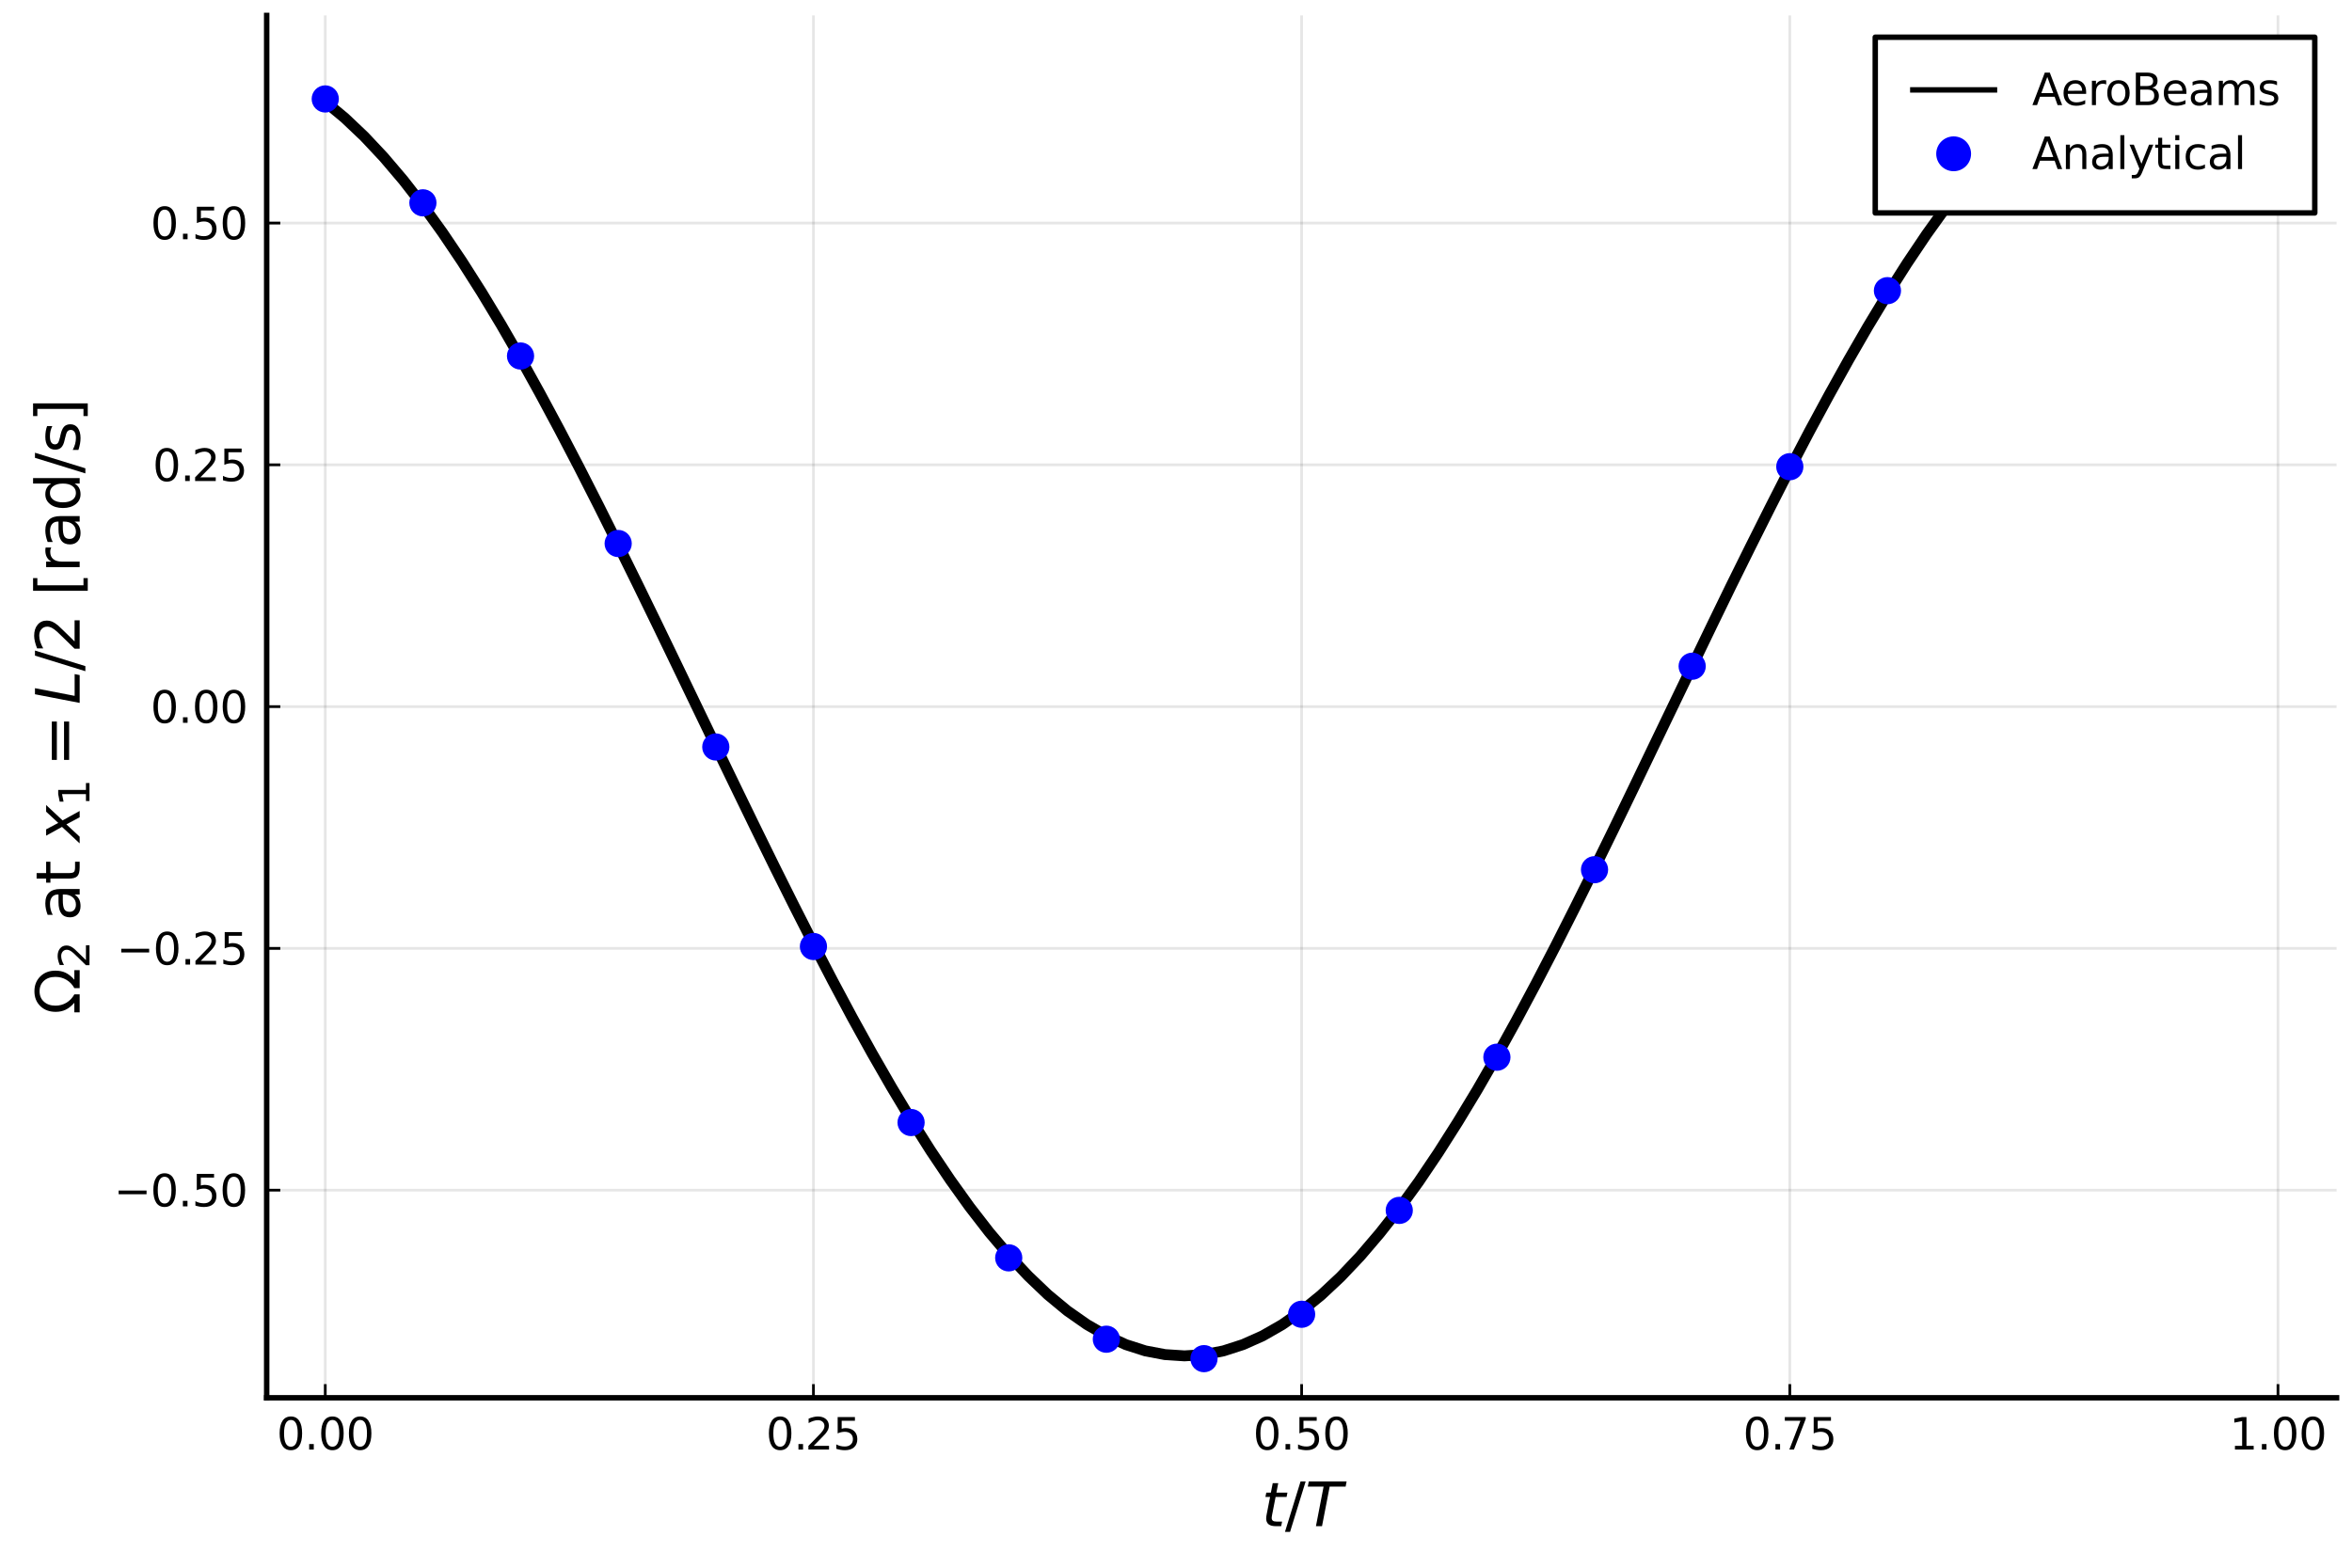 <?xml version="1.0" encoding="utf-8" standalone="no"?>
<!DOCTYPE svg PUBLIC "-//W3C//DTD SVG 1.1//EN"
  "http://www.w3.org/Graphics/SVG/1.1/DTD/svg11.dtd">
<svg xmlns:xlink="http://www.w3.org/1999/xlink" width="432pt" height="288pt" viewBox="0 0 432 288" xmlns="http://www.w3.org/2000/svg" version="1.1">
 <defs>
  <style type="text/css">*{stroke-linejoin: round; stroke-linecap: butt}</style>
 </defs>
 <g id="figure_1">
  <g id="patch_1">
   <path d="M 0 288 
L 432 288 
L 432 0 
L 0 0 
z
" style="fill: #ffffff"/>
  </g>
  <g id="axes_1">
   <g id="patch_2">
    <path d="M 48.983 256.785 
L 429.165 256.785 
L 429.165 2.835 
L 48.983 2.835 
z
" style="fill: #ffffff"/>
   </g>
   <g id="matplotlib.axis_1">
    <g id="xtick_1">
     <g id="line2d_1">
      <path d="M 59.742 256.785 
L 59.742 2.835 
" clip-path="url(#pb1dbd84a0b)" style="fill: none; stroke: #000000; stroke-opacity: 0.1; stroke-width: 0.5; stroke-linecap: square"/>
     </g>
     <g id="line2d_2">
      <defs>
       <path id="m3f796a4aaa" d="M 0 0 
L 0 -2.5 
" style="stroke: #000000; stroke-width: 0.5"/>
      </defs>
      <g>
       <use xlink:href="#m3f796a4aaa" x="59.742" y="256.785" style="stroke: #000000; stroke-width: 0.5"/>
      </g>
     </g>
     <g id="text_1">
      <!-- $0.00$ -->
      <g transform="translate(50.822 266.364) scale(0.08 -0.08)">
       <defs>
        <path id="DejaVuSans-30" d="M 2034 4250 
Q 1547 4250 1301 3770 
Q 1056 3291 1056 2328 
Q 1056 1369 1301 889 
Q 1547 409 2034 409 
Q 2525 409 2770 889 
Q 3016 1369 3016 2328 
Q 3016 3291 2770 3770 
Q 2525 4250 2034 4250 
z
M 2034 4750 
Q 2819 4750 3233 4129 
Q 3647 3509 3647 2328 
Q 3647 1150 3233 529 
Q 2819 -91 2034 -91 
Q 1250 -91 836 529 
Q 422 1150 422 2328 
Q 422 3509 836 4129 
Q 1250 4750 2034 4750 
z
" transform="scale(0.016)"/>
        <path id="DejaVuSans-2e" d="M 684 794 
L 1344 794 
L 1344 0 
L 684 0 
L 684 794 
z
" transform="scale(0.016)"/>
       </defs>
       <use xlink:href="#DejaVuSans-30" transform="translate(0 0.781)"/>
       <use xlink:href="#DejaVuSans-2e" transform="translate(63.623 0.781)"/>
       <use xlink:href="#DejaVuSans-30" transform="translate(95.41 0.781)"/>
       <use xlink:href="#DejaVuSans-30" transform="translate(159.033 0.781)"/>
      </g>
     </g>
    </g>
    <g id="xtick_2">
     <g id="line2d_3">
      <path d="M 149.408 256.785 
L 149.408 2.835 
" clip-path="url(#pb1dbd84a0b)" style="fill: none; stroke: #000000; stroke-opacity: 0.1; stroke-width: 0.5; stroke-linecap: square"/>
     </g>
     <g id="line2d_4">
      <g>
       <use xlink:href="#m3f796a4aaa" x="149.408" y="256.785" style="stroke: #000000; stroke-width: 0.5"/>
      </g>
     </g>
     <g id="text_2">
      <!-- $0.25$ -->
      <g transform="translate(140.688 266.364) scale(0.08 -0.08)">
       <defs>
        <path id="DejaVuSans-32" d="M 1228 531 
L 3431 531 
L 3431 0 
L 469 0 
L 469 531 
Q 828 903 1448 1529 
Q 2069 2156 2228 2338 
Q 2531 2678 2651 2914 
Q 2772 3150 2772 3378 
Q 2772 3750 2511 3984 
Q 2250 4219 1831 4219 
Q 1534 4219 1204 4116 
Q 875 4013 500 3803 
L 500 4441 
Q 881 4594 1212 4672 
Q 1544 4750 1819 4750 
Q 2544 4750 2975 4387 
Q 3406 4025 3406 3419 
Q 3406 3131 3298 2873 
Q 3191 2616 2906 2266 
Q 2828 2175 2409 1742 
Q 1991 1309 1228 531 
z
" transform="scale(0.016)"/>
        <path id="DejaVuSans-35" d="M 691 4666 
L 3169 4666 
L 3169 4134 
L 1269 4134 
L 1269 2991 
Q 1406 3038 1543 3061 
Q 1681 3084 1819 3084 
Q 2600 3084 3056 2656 
Q 3513 2228 3513 1497 
Q 3513 744 3044 326 
Q 2575 -91 1722 -91 
Q 1428 -91 1123 -41 
Q 819 9 494 109 
L 494 744 
Q 775 591 1075 516 
Q 1375 441 1709 441 
Q 2250 441 2565 725 
Q 2881 1009 2881 1497 
Q 2881 1984 2565 2268 
Q 2250 2553 1709 2553 
Q 1456 2553 1204 2497 
Q 953 2441 691 2322 
L 691 4666 
z
" transform="scale(0.016)"/>
       </defs>
       <use xlink:href="#DejaVuSans-30" transform="translate(0 0.781)"/>
       <use xlink:href="#DejaVuSans-2e" transform="translate(63.623 0.781)"/>
       <use xlink:href="#DejaVuSans-32" transform="translate(89.91 0.781)"/>
       <use xlink:href="#DejaVuSans-35" transform="translate(153.533 0.781)"/>
      </g>
     </g>
    </g>
    <g id="xtick_3">
     <g id="line2d_5">
      <path d="M 239.074 256.785 
L 239.074 2.835 
" clip-path="url(#pb1dbd84a0b)" style="fill: none; stroke: #000000; stroke-opacity: 0.1; stroke-width: 0.5; stroke-linecap: square"/>
     </g>
     <g id="line2d_6">
      <g>
       <use xlink:href="#m3f796a4aaa" x="239.074" y="256.785" style="stroke: #000000; stroke-width: 0.5"/>
      </g>
     </g>
     <g id="text_3">
      <!-- $0.50$ -->
      <g transform="translate(230.154 266.364) scale(0.08 -0.08)">
       <use xlink:href="#DejaVuSans-30" transform="translate(0 0.781)"/>
       <use xlink:href="#DejaVuSans-2e" transform="translate(63.623 0.781)"/>
       <use xlink:href="#DejaVuSans-35" transform="translate(95.41 0.781)"/>
       <use xlink:href="#DejaVuSans-30" transform="translate(159.033 0.781)"/>
      </g>
     </g>
    </g>
    <g id="xtick_4">
     <g id="line2d_7">
      <path d="M 328.74 256.785 
L 328.74 2.835 
" clip-path="url(#pb1dbd84a0b)" style="fill: none; stroke: #000000; stroke-opacity: 0.1; stroke-width: 0.5; stroke-linecap: square"/>
     </g>
     <g id="line2d_8">
      <g>
       <use xlink:href="#m3f796a4aaa" x="328.74" y="256.785" style="stroke: #000000; stroke-width: 0.5"/>
      </g>
     </g>
     <g id="text_4">
      <!-- $0.75$ -->
      <g transform="translate(320.14 266.364) scale(0.08 -0.08)">
       <defs>
        <path id="DejaVuSans-37" d="M 525 4666 
L 3525 4666 
L 3525 4397 
L 1831 0 
L 1172 0 
L 2766 4134 
L 525 4134 
L 525 4666 
z
" transform="scale(0.016)"/>
       </defs>
       <use xlink:href="#DejaVuSans-30" transform="translate(0 0.781)"/>
       <use xlink:href="#DejaVuSans-2e" transform="translate(63.623 0.781)"/>
       <use xlink:href="#DejaVuSans-37" transform="translate(87.66 0.781)"/>
       <use xlink:href="#DejaVuSans-35" transform="translate(151.283 0.781)"/>
      </g>
     </g>
    </g>
    <g id="xtick_5">
     <g id="line2d_9">
      <path d="M 418.405 256.785 
L 418.405 2.835 
" clip-path="url(#pb1dbd84a0b)" style="fill: none; stroke: #000000; stroke-opacity: 0.1; stroke-width: 0.5; stroke-linecap: square"/>
     </g>
     <g id="line2d_10">
      <g>
       <use xlink:href="#m3f796a4aaa" x="418.405" y="256.785" style="stroke: #000000; stroke-width: 0.5"/>
      </g>
     </g>
     <g id="text_5">
      <!-- $1.00$ -->
      <g transform="translate(409.485 266.364) scale(0.08 -0.08)">
       <defs>
        <path id="DejaVuSans-31" d="M 794 531 
L 1825 531 
L 1825 4091 
L 703 3866 
L 703 4441 
L 1819 4666 
L 2450 4666 
L 2450 531 
L 3481 531 
L 3481 0 
L 794 0 
L 794 531 
z
" transform="scale(0.016)"/>
       </defs>
       <use xlink:href="#DejaVuSans-31" transform="translate(0 0.781)"/>
       <use xlink:href="#DejaVuSans-2e" transform="translate(63.623 0.781)"/>
       <use xlink:href="#DejaVuSans-30" transform="translate(95.41 0.781)"/>
       <use xlink:href="#DejaVuSans-30" transform="translate(159.033 0.781)"/>
      </g>
     </g>
    </g>
    <g id="text_6">
     <!-- $t/T$ -->
     <g transform="translate(231.704 280.386) scale(0.11 -0.11)">
      <defs>
       <path id="DejaVuSans-Oblique-74" d="M 2706 3500 
L 2619 3053 
L 1472 3053 
L 1100 1153 
Q 1081 1047 1072 975 
Q 1063 903 1063 863 
Q 1063 663 1183 572 
Q 1303 481 1569 481 
L 2150 481 
L 2053 0 
L 1503 0 
Q 991 0 739 200 
Q 488 400 488 806 
Q 488 878 497 964 
Q 506 1050 525 1153 
L 897 3053 
L 409 3053 
L 500 3500 
L 978 3500 
L 1172 4494 
L 1747 4494 
L 1556 3500 
L 2706 3500 
z
" transform="scale(0.016)"/>
       <path id="DejaVuSans-2f" d="M 1625 4666 
L 2156 4666 
L 531 -594 
L 0 -594 
L 1625 4666 
z
" transform="scale(0.016)"/>
       <path id="DejaVuSans-Oblique-54" d="M 378 4666 
L 4325 4666 
L 4225 4134 
L 2559 4134 
L 1759 0 
L 1125 0 
L 1925 4134 
L 275 4134 
L 378 4666 
z
" transform="scale(0.016)"/>
      </defs>
      <use xlink:href="#DejaVuSans-Oblique-74" transform="translate(0 0.094)"/>
      <use xlink:href="#DejaVuSans-2f" transform="translate(39.209 0.094)"/>
      <use xlink:href="#DejaVuSans-Oblique-54" transform="translate(72.9 0.094)"/>
     </g>
    </g>
   </g>
   <g id="matplotlib.axis_2">
    <g id="ytick_1">
     <g id="line2d_11">
      <path d="M 48.983 218.645 
L 429.165 218.645 
" clip-path="url(#pb1dbd84a0b)" style="fill: none; stroke: #000000; stroke-opacity: 0.1; stroke-width: 0.5; stroke-linecap: square"/>
     </g>
     <g id="line2d_12">
      <defs>
       <path id="m68c739dc91" d="M 0 0 
L 2.5 0 
" style="stroke: #000000; stroke-width: 0.5"/>
      </defs>
      <g>
       <use xlink:href="#m68c739dc91" x="48.983" y="218.645" style="stroke: #000000; stroke-width: 0.5"/>
      </g>
     </g>
     <g id="text_7">
      <!-- $-0.50$ -->
      <g transform="translate(20.923 221.684) scale(0.08 -0.08)">
       <defs>
        <path id="DejaVuSans-2212" d="M 678 2272 
L 4684 2272 
L 4684 1741 
L 678 1741 
L 678 2272 
z
" transform="scale(0.016)"/>
       </defs>
       <use xlink:href="#DejaVuSans-2212" transform="translate(0 0.781)"/>
       <use xlink:href="#DejaVuSans-30" transform="translate(83.789 0.781)"/>
       <use xlink:href="#DejaVuSans-2e" transform="translate(147.412 0.781)"/>
       <use xlink:href="#DejaVuSans-35" transform="translate(179.199 0.781)"/>
       <use xlink:href="#DejaVuSans-30" transform="translate(242.822 0.781)"/>
      </g>
     </g>
    </g>
    <g id="ytick_2">
     <g id="line2d_13">
      <path d="M 48.983 174.227 
L 429.165 174.227 
" clip-path="url(#pb1dbd84a0b)" style="fill: none; stroke: #000000; stroke-opacity: 0.1; stroke-width: 0.5; stroke-linecap: square"/>
     </g>
     <g id="line2d_14">
      <g>
       <use xlink:href="#m68c739dc91" x="48.983" y="174.227" style="stroke: #000000; stroke-width: 0.5"/>
      </g>
     </g>
     <g id="text_8">
      <!-- $-0.25$ -->
      <g transform="translate(21.403 177.267) scale(0.08 -0.08)">
       <use xlink:href="#DejaVuSans-2212" transform="translate(0 0.781)"/>
       <use xlink:href="#DejaVuSans-30" transform="translate(83.789 0.781)"/>
       <use xlink:href="#DejaVuSans-2e" transform="translate(147.412 0.781)"/>
       <use xlink:href="#DejaVuSans-32" transform="translate(173.699 0.781)"/>
       <use xlink:href="#DejaVuSans-35" transform="translate(237.322 0.781)"/>
      </g>
     </g>
    </g>
    <g id="ytick_3">
     <g id="line2d_15">
      <path d="M 48.983 129.81 
L 429.165 129.81 
" clip-path="url(#pb1dbd84a0b)" style="fill: none; stroke: #000000; stroke-opacity: 0.1; stroke-width: 0.5; stroke-linecap: square"/>
     </g>
     <g id="line2d_16">
      <g>
       <use xlink:href="#m68c739dc91" x="48.983" y="129.81" style="stroke: #000000; stroke-width: 0.5"/>
      </g>
     </g>
     <g id="text_9">
      <!-- $0.00$ -->
      <g transform="translate(27.643 132.849) scale(0.08 -0.08)">
       <use xlink:href="#DejaVuSans-30" transform="translate(0 0.781)"/>
       <use xlink:href="#DejaVuSans-2e" transform="translate(63.623 0.781)"/>
       <use xlink:href="#DejaVuSans-30" transform="translate(95.41 0.781)"/>
       <use xlink:href="#DejaVuSans-30" transform="translate(159.033 0.781)"/>
      </g>
     </g>
    </g>
    <g id="ytick_4">
     <g id="line2d_17">
      <path d="M 48.983 85.393 
L 429.165 85.393 
" clip-path="url(#pb1dbd84a0b)" style="fill: none; stroke: #000000; stroke-opacity: 0.1; stroke-width: 0.5; stroke-linecap: square"/>
     </g>
     <g id="line2d_18">
      <g>
       <use xlink:href="#m68c739dc91" x="48.983" y="85.393" style="stroke: #000000; stroke-width: 0.5"/>
      </g>
     </g>
     <g id="text_10">
      <!-- $0.25$ -->
      <g transform="translate(28.043 88.432) scale(0.08 -0.08)">
       <use xlink:href="#DejaVuSans-30" transform="translate(0 0.781)"/>
       <use xlink:href="#DejaVuSans-2e" transform="translate(63.623 0.781)"/>
       <use xlink:href="#DejaVuSans-32" transform="translate(89.91 0.781)"/>
       <use xlink:href="#DejaVuSans-35" transform="translate(153.533 0.781)"/>
      </g>
     </g>
    </g>
    <g id="ytick_5">
     <g id="line2d_19">
      <path d="M 48.983 40.975 
L 429.165 40.975 
" clip-path="url(#pb1dbd84a0b)" style="fill: none; stroke: #000000; stroke-opacity: 0.1; stroke-width: 0.5; stroke-linecap: square"/>
     </g>
     <g id="line2d_20">
      <g>
       <use xlink:href="#m68c739dc91" x="48.983" y="40.975" style="stroke: #000000; stroke-width: 0.5"/>
      </g>
     </g>
     <g id="text_11">
      <!-- $0.50$ -->
      <g transform="translate(27.643 44.015) scale(0.08 -0.08)">
       <use xlink:href="#DejaVuSans-30" transform="translate(0 0.781)"/>
       <use xlink:href="#DejaVuSans-2e" transform="translate(63.623 0.781)"/>
       <use xlink:href="#DejaVuSans-35" transform="translate(95.41 0.781)"/>
       <use xlink:href="#DejaVuSans-30" transform="translate(159.033 0.781)"/>
      </g>
     </g>
    </g>
    <g id="text_12">
     <!-- $\Omega_2$ at $x_1=L/2$ [rad/s] -->
     <g transform="translate(14.635 186.405) rotate(-90) scale(0.11 -0.11)">
      <defs>
       <path id="DejaVuSans-3a9" d="M 4647 556 
L 4647 0 
L 2772 0 
L 2772 556 
Q 3325 859 3634 1378 
Q 3944 1897 3944 2528 
Q 3944 3278 3531 3731 
Q 3119 4184 2444 4184 
Q 1769 4184 1355 3729 
Q 941 3275 941 2528 
Q 941 1897 1250 1378 
Q 1563 859 2119 556 
L 2119 0 
L 244 0 
L 244 556 
L 1241 556 
Q 747 991 519 1456 
Q 294 1922 294 2497 
Q 294 3491 894 4106 
Q 1491 4722 2444 4722 
Q 3391 4722 3994 4106 
Q 4594 3494 4594 2528 
Q 4594 1922 4372 1459 
Q 4150 997 3647 556 
L 4647 556 
z
" transform="scale(0.016)"/>
       <path id="DejaVuSans-20" transform="scale(0.016)"/>
       <path id="DejaVuSans-61" d="M 2194 1759 
Q 1497 1759 1228 1600 
Q 959 1441 959 1056 
Q 959 750 1161 570 
Q 1363 391 1709 391 
Q 2188 391 2477 730 
Q 2766 1069 2766 1631 
L 2766 1759 
L 2194 1759 
z
M 3341 1997 
L 3341 0 
L 2766 0 
L 2766 531 
Q 2569 213 2275 61 
Q 1981 -91 1556 -91 
Q 1019 -91 701 211 
Q 384 513 384 1019 
Q 384 1609 779 1909 
Q 1175 2209 1959 2209 
L 2766 2209 
L 2766 2266 
Q 2766 2663 2505 2880 
Q 2244 3097 1772 3097 
Q 1472 3097 1187 3025 
Q 903 2953 641 2809 
L 641 3341 
Q 956 3463 1253 3523 
Q 1550 3584 1831 3584 
Q 2591 3584 2966 3190 
Q 3341 2797 3341 1997 
z
" transform="scale(0.016)"/>
       <path id="DejaVuSans-74" d="M 1172 4494 
L 1172 3500 
L 2356 3500 
L 2356 3053 
L 1172 3053 
L 1172 1153 
Q 1172 725 1289 603 
Q 1406 481 1766 481 
L 2356 481 
L 2356 0 
L 1766 0 
Q 1100 0 847 248 
Q 594 497 594 1153 
L 594 3053 
L 172 3053 
L 172 3500 
L 594 3500 
L 594 4494 
L 1172 4494 
z
" transform="scale(0.016)"/>
       <path id="DejaVuSans-Oblique-78" d="M 3841 3500 
L 2234 1784 
L 3219 0 
L 2559 0 
L 1819 1388 
L 531 0 
L -166 0 
L 1556 1844 
L 641 3500 
L 1300 3500 
L 1972 2234 
L 3144 3500 
L 3841 3500 
z
" transform="scale(0.016)"/>
       <path id="DejaVuSans-3d" d="M 678 2906 
L 4684 2906 
L 4684 2381 
L 678 2381 
L 678 2906 
z
M 678 1631 
L 4684 1631 
L 4684 1100 
L 678 1100 
L 678 1631 
z
" transform="scale(0.016)"/>
       <path id="DejaVuSans-Oblique-4c" d="M 1075 4666 
L 1709 4666 
L 909 525 
L 3181 525 
L 3078 0 
L 172 0 
L 1075 4666 
z
" transform="scale(0.016)"/>
       <path id="DejaVuSans-5b" d="M 550 4863 
L 1875 4863 
L 1875 4416 
L 1125 4416 
L 1125 -397 
L 1875 -397 
L 1875 -844 
L 550 -844 
L 550 4863 
z
" transform="scale(0.016)"/>
       <path id="DejaVuSans-72" d="M 2631 2963 
Q 2534 3019 2420 3045 
Q 2306 3072 2169 3072 
Q 1681 3072 1420 2755 
Q 1159 2438 1159 1844 
L 1159 0 
L 581 0 
L 581 3500 
L 1159 3500 
L 1159 2956 
Q 1341 3275 1631 3429 
Q 1922 3584 2338 3584 
Q 2397 3584 2469 3576 
Q 2541 3569 2628 3553 
L 2631 2963 
z
" transform="scale(0.016)"/>
       <path id="DejaVuSans-64" d="M 2906 2969 
L 2906 4863 
L 3481 4863 
L 3481 0 
L 2906 0 
L 2906 525 
Q 2725 213 2448 61 
Q 2172 -91 1784 -91 
Q 1150 -91 751 415 
Q 353 922 353 1747 
Q 353 2572 751 3078 
Q 1150 3584 1784 3584 
Q 2172 3584 2448 3432 
Q 2725 3281 2906 2969 
z
M 947 1747 
Q 947 1113 1208 752 
Q 1469 391 1925 391 
Q 2381 391 2643 752 
Q 2906 1113 2906 1747 
Q 2906 2381 2643 2742 
Q 2381 3103 1925 3103 
Q 1469 3103 1208 2742 
Q 947 2381 947 1747 
z
" transform="scale(0.016)"/>
       <path id="DejaVuSans-73" d="M 2834 3397 
L 2834 2853 
Q 2591 2978 2328 3040 
Q 2066 3103 1784 3103 
Q 1356 3103 1142 2972 
Q 928 2841 928 2578 
Q 928 2378 1081 2264 
Q 1234 2150 1697 2047 
L 1894 2003 
Q 2506 1872 2764 1633 
Q 3022 1394 3022 966 
Q 3022 478 2636 193 
Q 2250 -91 1575 -91 
Q 1294 -91 989 -36 
Q 684 19 347 128 
L 347 722 
Q 666 556 975 473 
Q 1284 391 1588 391 
Q 1994 391 2212 530 
Q 2431 669 2431 922 
Q 2431 1156 2273 1281 
Q 2116 1406 1581 1522 
L 1381 1569 
Q 847 1681 609 1914 
Q 372 2147 372 2553 
Q 372 3047 722 3315 
Q 1072 3584 1716 3584 
Q 2034 3584 2315 3537 
Q 2597 3491 2834 3397 
z
" transform="scale(0.016)"/>
       <path id="DejaVuSans-5d" d="M 1947 4863 
L 1947 -844 
L 622 -844 
L 622 -397 
L 1369 -397 
L 1369 4416 
L 622 4416 
L 622 4863 
L 1947 4863 
z
" transform="scale(0.016)"/>
      </defs>
      <use xlink:href="#DejaVuSans-3a9" transform="translate(0 0.016)"/>
      <use xlink:href="#DejaVuSans-32" transform="translate(77.373 -16.391) scale(0.7)"/>
      <use xlink:href="#DejaVuSans-20" transform="translate(124.644 0.016)"/>
      <use xlink:href="#DejaVuSans-61" transform="translate(156.431 0.016)"/>
      <use xlink:href="#DejaVuSans-74" transform="translate(217.71 0.016)"/>
      <use xlink:href="#DejaVuSans-20" transform="translate(256.919 0.016)"/>
      <use xlink:href="#DejaVuSans-Oblique-78" transform="translate(288.706 0.016)"/>
      <use xlink:href="#DejaVuSans-31" transform="translate(347.886 -16.391) scale(0.7)"/>
      <use xlink:href="#DejaVuSans-3d" transform="translate(414.639 0.016)"/>
      <use xlink:href="#DejaVuSans-Oblique-4c" transform="translate(517.91 0.016)"/>
      <use xlink:href="#DejaVuSans-2f" transform="translate(573.623 0.016)"/>
      <use xlink:href="#DejaVuSans-32" transform="translate(603.689 0.016)"/>
      <use xlink:href="#DejaVuSans-20" transform="translate(667.312 0.016)"/>
      <use xlink:href="#DejaVuSans-5b" transform="translate(699.1 0.016)"/>
      <use xlink:href="#DejaVuSans-72" transform="translate(738.113 0.016)"/>
      <use xlink:href="#DejaVuSans-61" transform="translate(779.227 0.016)"/>
      <use xlink:href="#DejaVuSans-64" transform="translate(840.506 0.016)"/>
      <use xlink:href="#DejaVuSans-2f" transform="translate(903.982 0.016)"/>
      <use xlink:href="#DejaVuSans-73" transform="translate(937.674 0.016)"/>
      <use xlink:href="#DejaVuSans-5d" transform="translate(989.773 0.016)"/>
     </g>
    </g>
   </g>
   <g id="line2d_21">
    <path d="M 59.742 18.699 
L 63.329 21.676 
L 66.916 25.079 
L 70.502 28.9 
L 74.089 33.121 
L 77.676 37.731 
L 81.262 42.704 
L 84.849 48.025 
L 88.435 53.669 
L 92.022 59.613 
L 95.609 65.831 
L 99.195 72.303 
L 102.782 78.988 
L 106.369 85.861 
L 109.955 92.905 
L 113.542 100.093 
L 117.129 107.372 
L 120.715 114.734 
L 124.302 122.16 
L 127.888 129.619 
L 131.475 137.065 
L 135.062 144.481 
L 138.648 151.858 
L 142.235 159.166 
L 145.822 166.351 
L 149.408 173.402 
L 152.995 180.298 
L 156.581 187.009 
L 160.168 193.49 
L 163.755 199.73 
L 167.341 205.702 
L 170.928 211.374 
L 174.515 216.717 
L 178.101 221.724 
L 181.688 226.356 
L 185.275 230.584 
L 188.861 234.412 
L 192.448 237.836 
L 196.034 240.807 
L 199.621 243.317 
L 203.208 245.387 
L 206.794 247.021 
L 210.381 248.174 
L 213.968 248.851 
L 217.554 249.085 
L 221.141 248.868 
L 224.727 248.169 
L 228.314 247.011 
L 231.901 245.414 
L 235.487 243.359 
L 239.074 240.849 
L 242.661 237.923 
L 246.247 234.566 
L 249.834 230.775 
L 253.42 226.576 
L 257.007 222.019 
L 260.594 217.077 
L 264.18 211.757 
L 267.767 206.109 
L 271.354 200.178 
L 274.94 193.946 
L 278.527 187.44 
L 282.114 180.72 
L 285.7 173.81 
L 289.287 166.722 
L 292.873 159.501 
L 296.46 152.182 
L 300.047 144.77 
L 303.633 137.306 
L 307.22 129.854 
L 310.807 122.404 
L 314.393 114.962 
L 317.98 107.583 
L 321.566 100.338 
L 325.153 93.187 
L 328.74 86.141 
L 332.326 79.281 
L 335.913 72.641 
L 339.5 66.193 
L 343.086 59.98 
L 346.673 54.043 
L 350.259 48.398 
L 353.846 43.059 
L 357.433 38.068 
L 361.019 33.44 
L 364.606 29.176 
L 368.193 25.301 
L 371.779 21.875 
L 375.366 18.882 
L 378.953 16.296 
L 382.539 14.165 
L 386.126 12.535 
L 389.712 11.363 
L 393.299 10.629 
L 396.886 10.364 
L 400.472 10.61 
L 404.059 11.311 
L 407.646 12.457 
L 411.232 14.088 
L 414.819 16.18 
L 418.405 18.695 
" clip-path="url(#pb1dbd84a0b)" style="fill: none; stroke: #000000; stroke-width: 2"/>
   </g>
   <g id="PathCollection_1">
    <defs>
     <path id="m78f4205b22" d="M 0 2.5 
C 0.663 2.5 1.299 2.237 1.768 1.768 
C 2.237 1.299 2.5 0.663 2.5 0 
C 2.5 -0.663 2.237 -1.299 1.768 -1.768 
C 1.299 -2.237 0.663 -2.5 0 -2.5 
C -0.663 -2.5 -1.299 -2.237 -1.768 -1.768 
C -2.237 -1.299 -2.5 -0.663 -2.5 0 
C -2.5 0.663 -2.237 1.299 -1.768 1.768 
C -1.299 2.237 -0.663 2.5 0 2.5 
z
"/>
    </defs>
    <g clip-path="url(#pb1dbd84a0b)">
     <use xlink:href="#m78f4205b22" x="59.742" y="18.177" style="fill: #0000ff"/>
     <use xlink:href="#m78f4205b22" x="77.676" y="37.259" style="fill: #0000ff"/>
     <use xlink:href="#m78f4205b22" x="95.609" y="65.401" style="fill: #0000ff"/>
     <use xlink:href="#m78f4205b22" x="113.542" y="99.848" style="fill: #0000ff"/>
     <use xlink:href="#m78f4205b22" x="131.475" y="137.227" style="fill: #0000ff"/>
     <use xlink:href="#m78f4205b22" x="149.408" y="173.881" style="fill: #0000ff"/>
     <use xlink:href="#m78f4205b22" x="167.341" y="206.221" style="fill: #0000ff"/>
     <use xlink:href="#m78f4205b22" x="185.275" y="231.08" style="fill: #0000ff"/>
     <use xlink:href="#m78f4205b22" x="203.208" y="246.027" style="fill: #0000ff"/>
     <use xlink:href="#m78f4205b22" x="221.141" y="249.598" style="fill: #0000ff"/>
     <use xlink:href="#m78f4205b22" x="239.074" y="241.443" style="fill: #0000ff"/>
     <use xlink:href="#m78f4205b22" x="257.007" y="222.361" style="fill: #0000ff"/>
     <use xlink:href="#m78f4205b22" x="274.94" y="194.219" style="fill: #0000ff"/>
     <use xlink:href="#m78f4205b22" x="292.873" y="159.772" style="fill: #0000ff"/>
     <use xlink:href="#m78f4205b22" x="310.807" y="122.393" style="fill: #0000ff"/>
     <use xlink:href="#m78f4205b22" x="328.74" y="85.739" style="fill: #0000ff"/>
     <use xlink:href="#m78f4205b22" x="346.673" y="53.399" style="fill: #0000ff"/>
     <use xlink:href="#m78f4205b22" x="364.606" y="28.54" style="fill: #0000ff"/>
     <use xlink:href="#m78f4205b22" x="382.539" y="13.593" style="fill: #0000ff"/>
     <use xlink:href="#m78f4205b22" x="400.472" y="10.022" style="fill: #0000ff"/>
     <use xlink:href="#m78f4205b22" x="418.405" y="18.177" style="fill: #0000ff"/>
    </g>
   </g>
   <g id="patch_3">
    <path d="M 48.983 256.785 
L 48.983 2.835 
" style="fill: none; stroke: #000000; stroke-linejoin: miter; stroke-linecap: square"/>
   </g>
   <g id="patch_4">
    <path d="M 48.983 256.785 
L 429.165 256.785 
" style="fill: none; stroke: #000000; stroke-linejoin: miter; stroke-linecap: square"/>
   </g>
   <g id="legend_1">
    <g id="patch_5">
     <path d="M 344.433 39.12 
L 425.165 39.12 
L 425.165 6.835 
L 344.433 6.835 
z
" style="fill: #ffffff; stroke: #000000; stroke-linejoin: miter"/>
    </g>
    <g id="line2d_22">
     <path d="M 350.833 16.513 
L 358.833 16.513 
L 366.833 16.513 
" style="fill: none; stroke: #000000; stroke-linejoin: miter"/>
    </g>
    <g id="text_13">
     <!-- AeroBeams -->
     <g transform="translate(373.233 19.313) scale(0.08 -0.08)">
      <defs>
       <path id="DejaVuSans-41" d="M 2188 4044 
L 1331 1722 
L 3047 1722 
L 2188 4044 
z
M 1831 4666 
L 2547 4666 
L 4325 0 
L 3669 0 
L 3244 1197 
L 1141 1197 
L 716 0 
L 50 0 
L 1831 4666 
z
" transform="scale(0.016)"/>
       <path id="DejaVuSans-65" d="M 3597 1894 
L 3597 1613 
L 953 1613 
Q 991 1019 1311 708 
Q 1631 397 2203 397 
Q 2534 397 2845 478 
Q 3156 559 3463 722 
L 3463 178 
Q 3153 47 2828 -22 
Q 2503 -91 2169 -91 
Q 1331 -91 842 396 
Q 353 884 353 1716 
Q 353 2575 817 3079 
Q 1281 3584 2069 3584 
Q 2775 3584 3186 3129 
Q 3597 2675 3597 1894 
z
M 3022 2063 
Q 3016 2534 2758 2815 
Q 2500 3097 2075 3097 
Q 1594 3097 1305 2825 
Q 1016 2553 972 2059 
L 3022 2063 
z
" transform="scale(0.016)"/>
       <path id="DejaVuSans-6f" d="M 1959 3097 
Q 1497 3097 1228 2736 
Q 959 2375 959 1747 
Q 959 1119 1226 758 
Q 1494 397 1959 397 
Q 2419 397 2687 759 
Q 2956 1122 2956 1747 
Q 2956 2369 2687 2733 
Q 2419 3097 1959 3097 
z
M 1959 3584 
Q 2709 3584 3137 3096 
Q 3566 2609 3566 1747 
Q 3566 888 3137 398 
Q 2709 -91 1959 -91 
Q 1206 -91 779 398 
Q 353 888 353 1747 
Q 353 2609 779 3096 
Q 1206 3584 1959 3584 
z
" transform="scale(0.016)"/>
       <path id="DejaVuSans-42" d="M 1259 2228 
L 1259 519 
L 2272 519 
Q 2781 519 3026 730 
Q 3272 941 3272 1375 
Q 3272 1813 3026 2020 
Q 2781 2228 2272 2228 
L 1259 2228 
z
M 1259 4147 
L 1259 2741 
L 2194 2741 
Q 2656 2741 2882 2914 
Q 3109 3088 3109 3444 
Q 3109 3797 2882 3972 
Q 2656 4147 2194 4147 
L 1259 4147 
z
M 628 4666 
L 2241 4666 
Q 2963 4666 3353 4366 
Q 3744 4066 3744 3513 
Q 3744 3084 3544 2831 
Q 3344 2578 2956 2516 
Q 3422 2416 3680 2098 
Q 3938 1781 3938 1306 
Q 3938 681 3513 340 
Q 3088 0 2303 0 
L 628 0 
L 628 4666 
z
" transform="scale(0.016)"/>
       <path id="DejaVuSans-6d" d="M 3328 2828 
Q 3544 3216 3844 3400 
Q 4144 3584 4550 3584 
Q 5097 3584 5394 3201 
Q 5691 2819 5691 2113 
L 5691 0 
L 5113 0 
L 5113 2094 
Q 5113 2597 4934 2840 
Q 4756 3084 4391 3084 
Q 3944 3084 3684 2787 
Q 3425 2491 3425 1978 
L 3425 0 
L 2847 0 
L 2847 2094 
Q 2847 2600 2669 2842 
Q 2491 3084 2119 3084 
Q 1678 3084 1418 2786 
Q 1159 2488 1159 1978 
L 1159 0 
L 581 0 
L 581 3500 
L 1159 3500 
L 1159 2956 
Q 1356 3278 1631 3431 
Q 1906 3584 2284 3584 
Q 2666 3584 2933 3390 
Q 3200 3197 3328 2828 
z
" transform="scale(0.016)"/>
      </defs>
      <use xlink:href="#DejaVuSans-41"/>
      <use xlink:href="#DejaVuSans-65" x="66.658"/>
      <use xlink:href="#DejaVuSans-72" x="128.182"/>
      <use xlink:href="#DejaVuSans-6f" x="167.045"/>
      <use xlink:href="#DejaVuSans-42" x="228.227"/>
      <use xlink:href="#DejaVuSans-65" x="296.83"/>
      <use xlink:href="#DejaVuSans-61" x="358.354"/>
      <use xlink:href="#DejaVuSans-6d" x="419.633"/>
      <use xlink:href="#DejaVuSans-73" x="517.045"/>
     </g>
    </g>
    <g id="line2d_23">
     <path d="M 350.833 28.256 
L 358.833 28.256 
L 366.833 28.256 
" style="fill: none"/>
     <defs>
      <path id="m6d9cf6e776" d="M 0 3.2 
C 0.849 3.2 1.663 2.863 2.263 2.263 
C 2.863 1.663 3.2 0.849 3.2 0 
C 3.2 -0.849 2.863 -1.663 2.263 -2.263 
C 1.663 -2.863 0.849 -3.2 0 -3.2 
C -0.849 -3.2 -1.663 -2.863 -2.263 -2.263 
C -2.863 -1.663 -3.2 -0.849 -3.2 0 
C -3.2 0.849 -2.863 1.663 -2.263 2.263 
C -1.663 2.863 -0.849 3.2 0 3.2 
z
"/>
     </defs>
     <g>
      <use xlink:href="#m6d9cf6e776" x="358.833" y="28.256" style="fill: #0000ff"/>
     </g>
    </g>
    <g id="text_14">
     <!-- Analytical -->
     <g transform="translate(373.233 31.056) scale(0.08 -0.08)">
      <defs>
       <path id="DejaVuSans-6e" d="M 3513 2113 
L 3513 0 
L 2938 0 
L 2938 2094 
Q 2938 2591 2744 2837 
Q 2550 3084 2163 3084 
Q 1697 3084 1428 2787 
Q 1159 2491 1159 1978 
L 1159 0 
L 581 0 
L 581 3500 
L 1159 3500 
L 1159 2956 
Q 1366 3272 1645 3428 
Q 1925 3584 2291 3584 
Q 2894 3584 3203 3211 
Q 3513 2838 3513 2113 
z
" transform="scale(0.016)"/>
       <path id="DejaVuSans-6c" d="M 603 4863 
L 1178 4863 
L 1178 0 
L 603 0 
L 603 4863 
z
" transform="scale(0.016)"/>
       <path id="DejaVuSans-79" d="M 2059 -325 
Q 1816 -950 1584 -1140 
Q 1353 -1331 966 -1331 
L 506 -1331 
L 506 -850 
L 844 -850 
Q 1081 -850 1212 -737 
Q 1344 -625 1503 -206 
L 1606 56 
L 191 3500 
L 800 3500 
L 1894 763 
L 2988 3500 
L 3597 3500 
L 2059 -325 
z
" transform="scale(0.016)"/>
       <path id="DejaVuSans-69" d="M 603 3500 
L 1178 3500 
L 1178 0 
L 603 0 
L 603 3500 
z
M 603 4863 
L 1178 4863 
L 1178 4134 
L 603 4134 
L 603 4863 
z
" transform="scale(0.016)"/>
       <path id="DejaVuSans-63" d="M 3122 3366 
L 3122 2828 
Q 2878 2963 2633 3030 
Q 2388 3097 2138 3097 
Q 1578 3097 1268 2742 
Q 959 2388 959 1747 
Q 959 1106 1268 751 
Q 1578 397 2138 397 
Q 2388 397 2633 464 
Q 2878 531 3122 666 
L 3122 134 
Q 2881 22 2623 -34 
Q 2366 -91 2075 -91 
Q 1284 -91 818 406 
Q 353 903 353 1747 
Q 353 2603 823 3093 
Q 1294 3584 2113 3584 
Q 2378 3584 2631 3529 
Q 2884 3475 3122 3366 
z
" transform="scale(0.016)"/>
      </defs>
      <use xlink:href="#DejaVuSans-41"/>
      <use xlink:href="#DejaVuSans-6e" x="68.408"/>
      <use xlink:href="#DejaVuSans-61" x="131.787"/>
      <use xlink:href="#DejaVuSans-6c" x="193.066"/>
      <use xlink:href="#DejaVuSans-79" x="220.85"/>
      <use xlink:href="#DejaVuSans-74" x="280.029"/>
      <use xlink:href="#DejaVuSans-69" x="319.238"/>
      <use xlink:href="#DejaVuSans-63" x="347.021"/>
      <use xlink:href="#DejaVuSans-61" x="402.002"/>
      <use xlink:href="#DejaVuSans-6c" x="463.281"/>
     </g>
    </g>
   </g>
  </g>
 </g>
 <defs>
  <clipPath id="pb1dbd84a0b">
   <rect x="48.983" y="2.835" width="380.183" height="253.951"/>
  </clipPath>
 </defs>
</svg>
